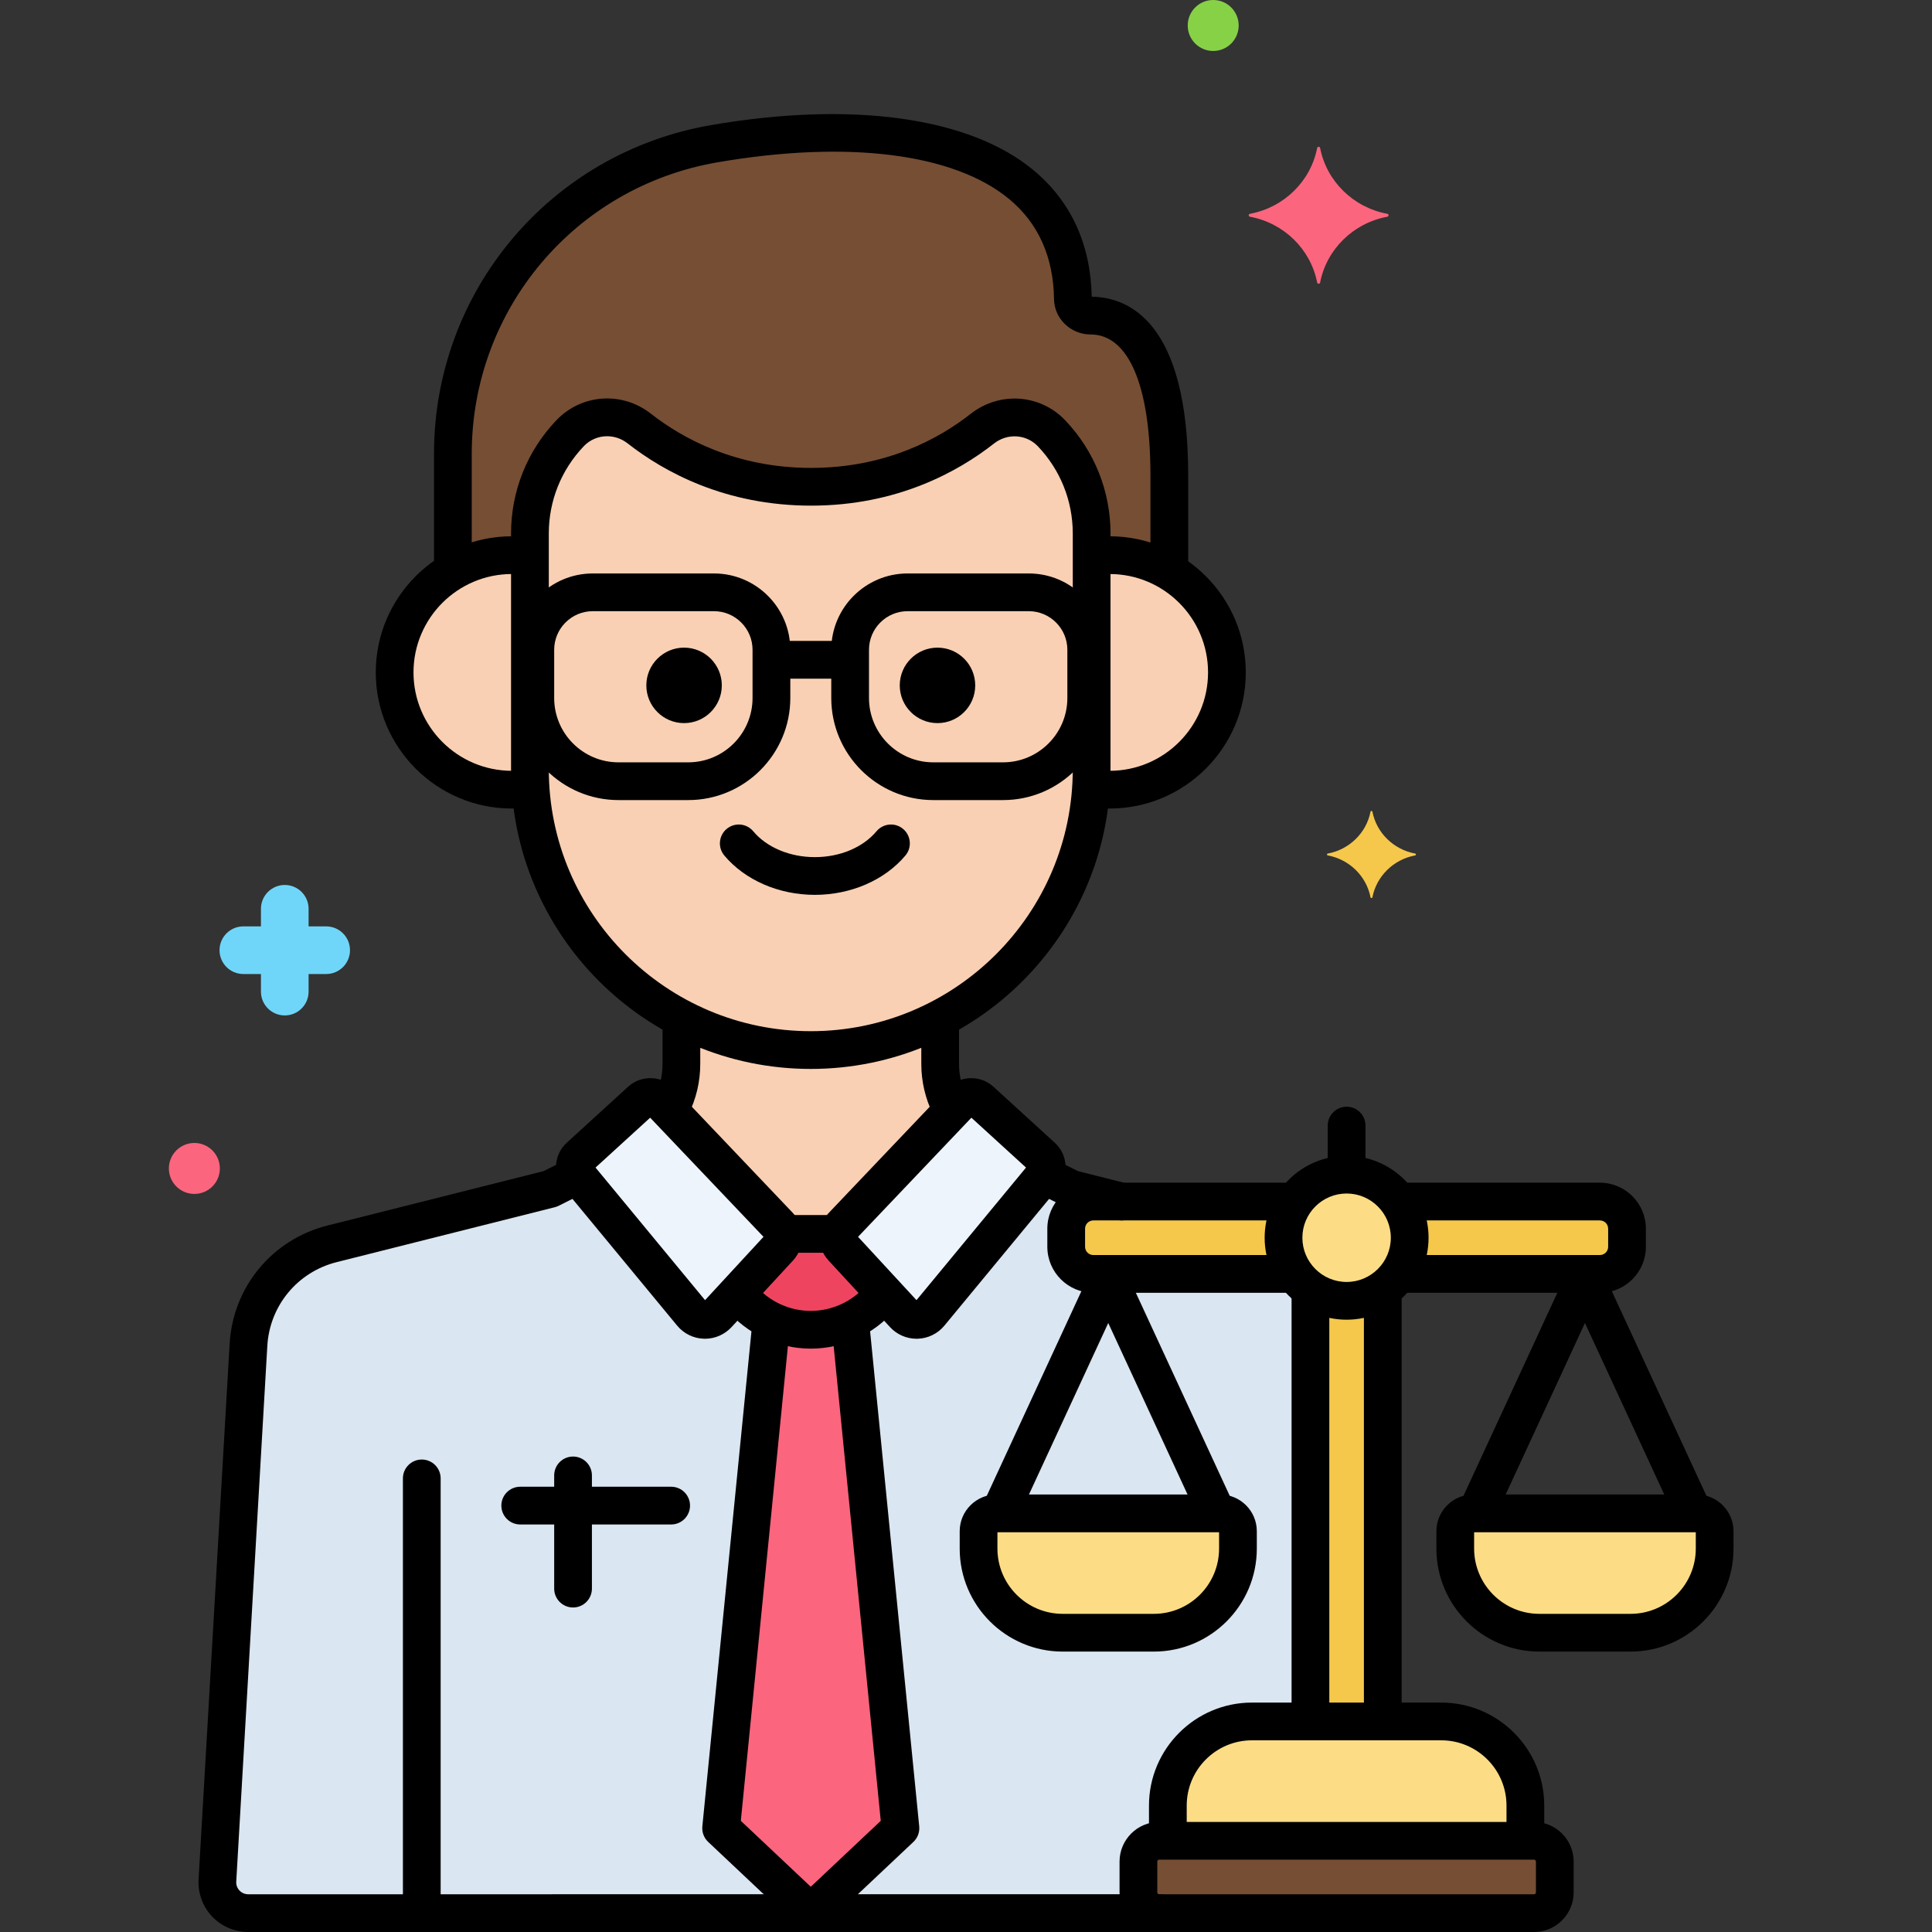 <?xml version="1.0" encoding="utf-8"?>
<!-- Generator: Adobe Illustrator 24.0.0, SVG Export Plug-In . SVG Version: 6.00 Build 0)  -->
<svg version="1.1" xmlns="http://www.w3.org/2000/svg" xmlns:xlink="http://www.w3.org/1999/xlink" x="0px" y="0px"
	 viewBox="0 0 256 256" style="enable-background:new 0 0 256 256;" xml:space="preserve">
<rect x="0" y="0" width="256" height="256" fill="#333333" stroke="none"/>
<style type="text/css">
	.st0{fill:#3A70BF;}
	.st1{fill:#EDF4FC;}
	.st2{fill:#C7D7E5;}
	.st3{fill:#F9D0B4;}
	.st4{fill:#5B5D60;}
	.st5{fill:#5290DB;}
	.st6{fill:#70D6F9;}
	.st7{fill:#F5C84C;}
	.st8{fill:#FC657E;}
	.st9{fill:#87D147;}
	.st10{fill:#FCDD86;}
	.st11{fill:#9BE5F9;}
	.st12{fill:#B2E26D;}
	.st13{fill:#754E34;}
	.st14{fill:#FCA265;}
	.st15{fill:#818182;}
	.st16{fill:#F94EED;}
	.st17{fill:#FFC197;}
	.st18{fill:#3CAADC;}
	.st19{fill:#DAE6F1;}
	.st20{fill:#57AF12;}
	.st21{fill:#EF4460;}
	.st22{fill:#FFF0CA;}
	.st23{fill:#F98FA6;}
	.st24{fill:#EDB311;}
	.st25{fill:#FC8C48;}
	.st26{fill:#FCB9CB;}
	.st27{fill:#96BC71;}
	.st28{fill:#78A352;}
	.st29{fill:#B8DD90;}
	.st30{fill:#6FAFEF;}
	.st31{fill:#29589F;}
	.st32{fill:#414344;}
	.st33{fill:#9B6B4B;}
	.st34{fill:#73B1EF;}
</style>
<g id="Layer_1">
</g>
<g id="Layer_2">
</g>
<g id="Layer_3">
</g>
<g id="Layer_4">
</g>
<g id="Layer_5">
</g>
<g id="Layer_6">
</g>
<g id="Layer_7">
</g>
<g id="Layer_8">
</g>
<g id="Layer_9">
</g>
<g id="Layer_10">
</g>
<g id="Layer_11">
</g>
<g id="Layer_12">
</g>
<g id="Layer_13">
</g>
<g id="Layer_14">
</g>
<g id="Layer_15">
</g>
<g id="Layer_16">
</g>
<g id="Layer_17">
</g>
<g id="Layer_18">
</g>
<g id="Layer_19">
</g>
<g id="Layer_20">
</g>
<g id="Layer_21">
</g>
<g id="Layer_22">
</g>
<g id="Layer_23">
</g>
<g id="Layer_24">
</g>
<g id="Layer_25">
</g>
<g id="Layer_26">
</g>
<g id="Layer_27">
</g>
<g id="Layer_28">
</g>
<g id="Layer_29">
</g>
<g id="Layer_30">
</g>
<g id="Layer_31">
</g>
<g id="Layer_32">
</g>
<g id="Layer_33">
</g>
<g id="Layer_34">
</g>
<g id="Layer_35">
</g>
<g id="Layer_36">
</g>
<g id="Layer_37">
</g>
<g id="Layer_38">
</g>
<g id="Layer_39">
</g>
<g id="Layer_40">
</g>
<g id="Layer_41">
</g>
<g id="Layer_42">
</g>
<g id="Layer_43">
</g>
<g id="Layer_44">
</g>
<g id="Layer_45">
</g>
<g id="Layer_46">
</g>
<g id="Layer_47">
</g>
<g id="Layer_48">
</g>
<g id="Layer_49">
</g>
<g id="Layer_50">
</g>
<g id="Layer_51">
	<g>
		<g>
			<g>
				<path class="st1" d="M138.081,153.265l-8.134-7.427c-0.753-0.687-1.917-0.646-2.619,0.092l-15.687,16.491
					c-0.77,0.81-0.78,2.078-0.022,2.899l8.157,8.837c0.936,1.014,2.552,0.97,3.431-0.094l15.054-18.223
					C138.897,155.071,138.818,153.938,138.081,153.265z"/>
			</g>
		</g>
		<g>
			<g>
				<path class="st1" d="M76.784,153.265l8.134-7.427c0.753-0.687,1.917-0.646,2.619,0.092l15.687,16.491
					c0.77,0.81,0.78,2.078,0.022,2.899l-8.157,8.837c-0.936,1.014-2.552,0.97-3.431-0.094L76.603,155.84
					C75.967,155.071,76.047,153.938,76.784,153.265z"/>
			</g>
		</g>
		<g>
			<g>
				<g>
					<path class="st19" d="M150.846,250.746v-4.077c0-1.521,1.233-2.754,2.754-2.754h1.145v-4.667
						c0-6.131,5.016-11.147,11.147-11.147h7.748v-57.25l0.001,0c-0.798-0.56-1.492-1.254-2.052-2.052h-26.717
						c-1.986,0-3.596-1.61-3.596-3.595v-2.394c0-1.986,1.61-3.595,3.596-3.595h3.745l-6.654-1.675
						c-1.38-0.698-2.568-1.289-3.626-1.811c-0.026,0.037-0.046,0.076-0.075,0.112l-15.054,18.224
						c-0.879,1.064-2.495,1.109-3.431,0.094l-8.157-8.837c-0.468-0.508-0.642-1.186-0.526-1.821h-7.323
						c0.116,0.635-0.057,1.313-0.526,1.821l-8.157,8.837c-0.936,1.014-2.552,0.97-3.431-0.094L76.603,155.84
						c-0.029-0.035-0.049-0.075-0.076-0.112c-1.058,0.522-2.246,1.114-3.626,1.812L44,164.814
						c-6.233,1.569-10.721,7.008-11.078,13.425l-4.115,70.951c-0.13,2.34,1.732,4.31,4.076,4.31c7.41,0,79.313,0,120.717,0
						C152.079,253.5,150.846,252.267,150.846,250.746z"/>
				</g>
			</g>
		</g>
		<g>
			<g>
				<path class="st3" d="M90.287,134.915v6.057c0,2.203-0.581,4.309-1.601,6.167l14.538,15.283c0.294,0.309,0.475,0.685,0.547,1.078
					h7.323c0.072-0.393,0.253-0.769,0.547-1.078l14.538-15.283c-1.021-1.858-1.601-3.964-1.601-6.167v-6.057
					C114.1,140.4,101.319,140.69,90.287,134.915z"/>
			</g>
		</g>
		<g>
			<g>
				<path class="st13" d="M203.265,243.915H153.6c-1.521,0-2.754,1.233-2.754,2.754v4.077c0,1.521,1.233,2.754,2.754,2.754h49.665
					c1.521,0,2.754-1.233,2.754-2.754v-4.077C206.019,245.148,204.786,243.915,203.265,243.915z"/>
			</g>
		</g>
		<g>
			<g>
				<circle class="st10" cx="178.432" cy="164.007" r="8.36"/>
			</g>
		</g>
		<g>
			<g>
				<path class="st7" d="M211.993,159.214h-26.717c0.953,1.358,1.516,3.008,1.516,4.793s-0.564,3.435-1.516,4.793h26.717
					c1.986,0,3.596-1.61,3.596-3.596v-2.394C215.588,160.824,213.979,159.214,211.993,159.214z"/>
			</g>
		</g>
		<g>
			<g>
				<path class="st7" d="M170.072,164.007c0-1.785,0.564-3.435,1.516-4.793h-26.717c-1.986,0-3.596,1.61-3.596,3.596v2.394
					c0,1.986,1.61,3.596,3.596,3.596h26.717C170.636,167.442,170.072,165.791,170.072,164.007z"/>
			</g>
		</g>
		<g>
			<g>
				<path class="st7" d="M183.225,228.101v-57.25c-1.358,0.952-3.008,1.516-4.793,1.516c-1.784,0-3.435-0.564-4.793-1.516v57.25
					H183.225z"/>
			</g>
		</g>
		<g>
			<g>
				<g>
					<path class="st10" d="M202.119,243.915v-4.667c0-6.131-5.016-11.147-11.147-11.147h-25.08c-6.131,0-11.147,5.016-11.147,11.147
						v4.667H202.119z"/>
				</g>
			</g>
		</g>
		<g>
			<g>
				<path class="st10" d="M224.833,200.53h-29.636c-1.307,0-2.367,1.06-2.367,2.367v2.3c0,6.131,5.016,11.147,11.147,11.147h12.076
					c6.131,0,11.147-5.016,11.147-11.147v-2.3C227.199,201.59,226.14,200.53,224.833,200.53z"/>
			</g>
		</g>
		<g>
			<g>
				<path class="st10" d="M161.668,200.53h-29.636c-1.307,0-2.367,1.06-2.367,2.367v2.3c0,6.131,5.016,11.147,11.147,11.147h12.076
					c6.131,0,11.147-5.016,11.147-11.147v-2.3C164.034,201.59,162.975,200.53,161.668,200.53z"/>
			</g>
		</g>
		<g>
			<g>
				<path class="st21" d="M97.697,171.332c2.235,2.947,5.751,4.868,9.735,4.868s7.5-1.921,9.735-4.868l-5.549-6.011
					c-0.468-0.508-0.642-1.186-0.526-1.821h-7.323c0.116,0.635-0.057,1.313-0.526,1.821L97.697,171.332z"/>
			</g>
		</g>
		<g>
			<g>
				<path class="st8" d="M112.642,175.011c-1.58,0.753-3.34,1.189-5.209,1.189s-3.629-0.437-5.209-1.189l-6.671,67.235l11.88,11.195
					l11.88-11.195L112.642,175.011z"/>
			</g>
		</g>
		<g>
			<g>
				<path d="M55.888,255.04c-1.381,0-2.5-1.119-2.5-2.5v-56.645c0-1.381,1.119-2.5,2.5-2.5s2.5,1.119,2.5,2.5v56.645
					C58.388,253.921,57.269,255.04,55.888,255.04z"/>
			</g>
		</g>
		<g>
			<g>
				<path class="st3" d="M139.331,57.412c-2.433-2.552-6.39-2.787-9.164-0.61c-4.386,3.443-11.975,7.698-22.693,7.698
					c-10.745,0-18.374-4.276-22.778-7.723c-2.771-2.169-6.72-1.926-9.149,0.621l-0.013,0.013c-3.413,3.579-5.316,8.334-5.316,13.279
					v31.233c0,20.468,16.747,37.215,37.215,37.215h0c20.468,0,37.215-16.747,37.215-37.215V70.691
					C144.647,65.746,142.743,60.99,139.331,57.412z"/>
			</g>
		</g>
		<g>
			<g>
				<path class="st3" d="M147.035,73.561c-0.813,0-1.609,0.069-2.388,0.189c0,3.96,0,22.286,0,28.173
					c0,0.839-0.038,1.67-0.094,2.496c0.81,0.13,1.635,0.217,2.482,0.217c8.581,0,15.537-6.956,15.537-15.537
					S155.617,73.561,147.035,73.561z"/>
			</g>
		</g>
		<g>
			<g>
				<path class="st3" d="M70.217,101.923c0-3.856,0-20.507,0-28.173c-0.779-0.121-1.575-0.189-2.388-0.189
					c-8.581,0-15.538,6.957-15.538,15.538s6.956,15.537,15.538,15.537c0.847,0,1.672-0.086,2.482-0.217v-0.001
					C70.256,103.593,70.217,102.762,70.217,101.923z"/>
			</g>
		</g>
		<g>
			<g>
				<path class="st13" d="M144.508,41.816c-1.246,0-2.327-0.961-2.344-2.207c-0.285-20.737-23.966-24.633-47.549-20.56
					c-19.994,3.453-34.608,20.791-34.608,41.081v15.559c2.299-1.344,4.966-2.128,7.821-2.128c0.813,0,1.609,0.068,2.388,0.189
					v-3.059c0-4.945,1.904-9.7,5.316-13.279l0.013-0.013c2.429-2.547,6.377-2.79,9.149-0.621C89.1,60.224,96.729,64.5,107.473,64.5
					c10.719,0,18.308-4.255,22.693-7.698c2.774-2.177,6.73-1.943,9.164,0.61c3.413,3.579,5.316,8.334,5.316,13.279v3.059
					c0.779-0.121,1.575-0.189,2.388-0.189c2.89,0,5.586,0.803,7.903,2.178c0-4.342,0-8.802,0-12.775
					C154.939,44.395,148.233,41.816,144.508,41.816z"/>
			</g>
		</g>
		<g>
			<g>
				<path d="M107.432,141.639c-21.899,0-39.715-17.816-39.715-39.716V70.69c0-5.613,2.133-10.942,6.007-15.004
					c3.327-3.489,8.701-3.86,12.511-0.878C90.428,58.089,97.515,62,107.474,62c9.938,0,16.986-3.896,21.149-7.165
					c3.819-2.994,9.2-2.629,12.518,0.853c3.874,4.062,6.007,9.39,6.007,15.003v31.232
					C147.147,123.822,129.331,141.639,107.432,141.639z M80.444,57.803c-1.134,0-2.254,0.446-3.088,1.321
					c-2.996,3.141-4.638,7.244-4.638,11.566v31.232c0,19.143,15.573,34.716,34.715,34.716c19.142,0,34.715-15.573,34.715-34.716
					V70.69c0-4.322-1.643-8.426-4.625-11.553c0,0,0,0,0-0.001c-1.532-1.607-4.031-1.767-5.811-0.368
					C126.928,62.523,118.84,67,107.474,67c-11.384,0-19.508-4.488-24.319-8.254C82.347,58.114,81.39,57.803,80.444,57.803z"/>
			</g>
		</g>
		<g>
			<g>
				<path d="M147.036,107.136c-0.623,0-1.253-0.038-1.927-0.116c-1.372-0.159-2.354-1.4-2.195-2.771s1.399-2.354,2.772-2.195
					c0.48,0.056,0.922,0.083,1.35,0.083c7.188,0,13.037-5.849,13.037-13.037c0-7.189-5.849-13.038-13.037-13.038
					c-0.438,0-0.894,0.024-1.354,0.074c-1.375,0.133-2.604-0.849-2.75-2.222c-0.146-1.373,0.848-2.604,2.221-2.751
					c0.635-0.067,1.269-0.102,1.883-0.102c9.946,0,18.037,8.092,18.037,18.038C165.073,99.044,156.981,107.136,147.036,107.136z"/>
			</g>
		</g>
		<g>
			<g>
				<path d="M67.829,107.136c-9.946,0-18.038-8.092-18.038-18.037c0-9.946,8.092-18.038,18.038-18.038
					c0.57,0,1.154,0.029,1.736,0.088c1.374,0.137,2.376,1.361,2.24,2.735c-0.137,1.375-1.362,2.386-2.736,2.239
					c-0.418-0.041-0.835-0.063-1.24-0.063c-7.189,0-13.038,5.849-13.038,13.038c0,7.188,5.849,13.037,13.038,13.037
					c0.346,0,0.688-0.018,1.025-0.049c1.379-0.142,2.593,0.886,2.719,2.26c0.127,1.375-0.885,2.593-2.26,2.719
					C68.808,107.112,68.309,107.136,67.829,107.136z"/>
			</g>
		</g>
		<g>
			<g>
				<path d="M107.974,118.573c-4.777,0-9.262-1.95-11.999-5.216c-0.887-1.058-0.748-2.635,0.31-3.521
					c1.06-0.888,2.636-0.748,3.522,0.311c1.798,2.146,4.852,3.427,8.167,3.427s6.368-1.281,8.167-3.427
					c0.887-1.057,2.464-1.198,3.522-0.311c1.058,0.887,1.197,2.464,0.31,3.521C117.235,116.623,112.75,118.573,107.974,118.573z"/>
			</g>
		</g>
		<g>
			<g>
				<path d="M154.939,77.583c-1.381,0-2.5-1.119-2.5-2.5v-12.12c0-11.851-2.891-18.647-7.931-18.647
					c-2.635,0-4.808-2.096-4.844-4.673c-0.077-5.591-2.071-10.05-5.927-13.252c-7.324-6.081-21.427-7.859-38.697-4.879
					C76.19,24.768,62.508,41.008,62.508,60.129v14.777c0,1.381-1.119,2.5-2.5,2.5s-2.5-1.119-2.5-2.5V60.129
					c0-21.561,15.427-39.874,36.683-43.545c18.711-3.232,34.29-1.059,42.742,5.96c4.972,4.129,7.571,9.771,7.728,16.772
					c4.845,0.064,12.779,3.285,12.779,23.646v12.12C157.439,76.464,156.32,77.583,154.939,77.583z"/>
			</g>
		</g>
		<g>
			<g>
				<path d="M121.45,177.391c-1.332,0-2.604-0.555-3.511-1.536l-8.157-8.838c-1.646-1.784-1.626-4.559,0.047-6.317l15.687-16.491
					c1.629-1.713,4.373-1.808,6.117-0.215l8.133,7.425c0,0,0,0.001,0,0.001c1.723,1.573,1.908,4.215,0.422,6.013l-15.054,18.224
					c-0.878,1.063-2.173,1.695-3.552,1.734C121.539,177.391,121.494,177.391,121.45,177.391z M113.697,163.887l7.744,8.39
					l14.513-17.568l-7.239-6.608L113.697,163.887z M136.393,155.109c0.001,0,0.001,0.001,0.002,0.001L136.393,155.109z"/>
			</g>
		</g>
		<g>
			<g>
				<path d="M93.414,177.391c-0.044,0-0.088,0-0.132-0.002c-1.379-0.038-2.674-0.67-3.552-1.733l-15.054-18.224
					c-1.486-1.799-1.301-4.44,0.423-6.014l8.134-7.426c1.744-1.593,4.488-1.496,6.116,0.216l15.687,16.491
					c1.673,1.758,1.694,4.533,0.048,6.317l-8.158,8.837C96.019,176.835,94.746,177.391,93.414,177.391z M78.911,154.708
					l14.512,17.568l7.744-8.39L86.149,148.1L78.911,154.708z M78.472,155.109l-0.002,0.002
					C78.469,155.111,78.47,155.109,78.472,155.109z M76.784,153.265h0.01H76.784z"/>
			</g>
		</g>
		<g>
			<g>
				<g>
					<path d="M153.6,256H32.883c-1.801,0-3.544-0.751-4.782-2.06s-1.89-3.091-1.79-4.889l4.115-70.957
						c0.42-7.546,5.63-13.859,12.964-15.705l28.632-7.207c1.058-0.534,2.003-1.006,2.863-1.432c1.236-0.616,2.737-0.109,3.351,1.128
						s0.108,2.737-1.129,3.351c-0.917,0.455-1.93,0.961-3.077,1.541c-0.165,0.083-0.338,0.147-0.518,0.193l-28.902,7.275
						c-5.2,1.309-8.895,5.785-9.193,11.139l-4.115,70.957c-0.024,0.434,0.129,0.851,0.431,1.17c0.302,0.319,0.71,0.495,1.15,0.495
						H153.6c1.381,0,2.5,1.119,2.5,2.5S154.981,256,153.6,256z"/>
				</g>
			</g>
			<g>
				<g>
					<path d="M148.619,161.716c-0.202,0-0.408-0.025-0.612-0.077l-6.654-1.676c-0.179-0.045-0.353-0.109-0.518-0.192
						c-1.146-0.58-2.16-1.086-3.075-1.539c-1.237-0.612-1.744-2.111-1.132-3.35c0.612-1.237,2.112-1.745,3.35-1.131
						c0.86,0.426,1.806,0.897,2.865,1.432l6.385,1.608c1.339,0.337,2.151,1.695,1.814,3.034
						C150.755,160.959,149.737,161.716,148.619,161.716z"/>
				</g>
			</g>
		</g>
		<g>
			<g>
				<path d="M125.883,149.066c-0.926,0-1.816-0.517-2.249-1.405c-1.033-2.118-1.557-4.369-1.557-6.689v-5.18
					c0-1.381,1.119-2.5,2.5-2.5s2.5,1.119,2.5,2.5v5.18c0,1.555,0.354,3.067,1.051,4.498c0.605,1.241,0.09,2.737-1.151,3.343
					C126.625,148.984,126.251,149.066,125.883,149.066z"/>
			</g>
		</g>
		<g>
			<g>
				<path d="M110.708,166h-6.583c-1.381,0-2.5-1.119-2.5-2.5s1.119-2.5,2.5-2.5h6.583c1.381,0,2.5,1.119,2.5,2.5
					S112.088,166,110.708,166z"/>
			</g>
		</g>
		<g>
			<g>
				<path d="M88.937,149.157c-0.374,0-0.754-0.085-1.111-0.263c-1.236-0.615-1.74-2.115-1.125-3.352
					c0.722-1.451,1.087-2.988,1.087-4.571v-5.44c0-1.381,1.119-2.5,2.5-2.5s2.5,1.119,2.5,2.5v5.44c0,2.362-0.542,4.649-1.611,6.798
					C90.74,148.648,89.855,149.157,88.937,149.157z"/>
			</g>
		</g>
		<g>
			<g>
				<circle cx="124.222" cy="90.816" r="5"/>
			</g>
		</g>
		<g>
			<g>
				<circle cx="90.643" cy="90.816" r="5"/>
			</g>
		</g>
		<g>
			<g>
				<path d="M132.908,106.015h-9.237c-7.458,0-13.524-6.067-13.524-13.524v-6.39c0-5.577,4.538-10.115,10.115-10.115h16.057
					c5.577,0,10.114,4.538,10.114,10.115v6.39C146.432,99.947,140.365,106.015,132.908,106.015z M120.261,80.985
					c-2.82,0-5.115,2.295-5.115,5.115v6.39c0,4.7,3.824,8.524,8.524,8.524h9.237c4.7,0,8.524-3.824,8.524-8.524v-6.39
					c0-2.82-2.294-5.115-5.114-5.115H120.261z"/>
			</g>
		</g>
		<g>
			<g>
				<path d="M91.194,106.015h-9.237c-7.458,0-13.524-6.067-13.524-13.524v-6.39c0-5.577,4.538-10.115,10.115-10.115h16.057
					c5.577,0,10.115,4.538,10.115,10.115v6.39C104.718,99.947,98.651,106.015,91.194,106.015z M78.547,80.985
					c-2.82,0-5.115,2.295-5.115,5.115v6.39c0,4.7,3.824,8.524,8.524,8.524h9.237c4.7,0,8.524-3.824,8.524-8.524v-6.39
					c0-2.82-2.294-5.115-5.115-5.115H78.547z"/>
			</g>
		</g>
		<g>
			<g>
				<path d="M111.604,89.925h-8.343c-1.381,0-2.5-1.119-2.5-2.5s1.119-2.5,2.5-2.5h8.343c1.381,0,2.5,1.119,2.5,2.5
					S112.984,89.925,111.604,89.925z"/>
			</g>
		</g>
		<g>
			<g>
				<path d="M88.932,202h-20c-1.381,0-2.5-1.119-2.5-2.5s1.119-2.5,2.5-2.5h20c1.381,0,2.5,1.119,2.5,2.5S90.313,202,88.932,202z"/>
			</g>
		</g>
		<g>
			<g>
				<path d="M75.932,213c-1.381,0-2.5-1.119-2.5-2.5v-15c0-1.381,1.119-2.5,2.5-2.5s2.5,1.119,2.5,2.5v15
					C78.432,211.881,77.313,213,75.932,213z"/>
			</g>
		</g>
		<g>
			<g>
				<path d="M203.265,256H153.6c-2.897,0-5.254-2.356-5.254-5.254v-4.077c0-2.897,2.357-5.254,5.254-5.254h49.665
					c2.897,0,5.254,2.356,5.254,5.254v4.077C208.519,253.644,206.162,256,203.265,256z M153.6,246.415
					c-0.14,0-0.254,0.114-0.254,0.254v4.077c0,0.14,0.114,0.254,0.254,0.254h49.665c0.14,0,0.254-0.114,0.254-0.254v-4.077
					c0-0.14-0.114-0.254-0.254-0.254H153.6z"/>
			</g>
		</g>
		<g>
			<g>
				<path d="M178.432,174.867c-5.988,0-10.86-4.872-10.86-10.86s4.872-10.86,10.86-10.86s10.86,4.872,10.86,10.86
					S184.42,174.867,178.432,174.867z M178.432,158.146c-3.231,0-5.86,2.629-5.86,5.86s2.629,5.86,5.86,5.86
					c3.231,0,5.86-2.629,5.86-5.86S181.664,158.146,178.432,158.146z"/>
			</g>
		</g>
		<g>
			<g>
				<path d="M211.993,171.3h-26.138c-1.381,0-2.5-1.119-2.5-2.5s1.119-2.5,2.5-2.5h26.138c0.604,0,1.096-0.491,1.096-1.096v-2.395
					c0-0.604-0.492-1.096-1.096-1.096h-26.034c-1.381,0-2.5-1.119-2.5-2.5s1.119-2.5,2.5-2.5h26.034
					c3.361,0,6.096,2.734,6.096,6.096v2.395C218.088,168.565,215.354,171.3,211.993,171.3z"/>
			</g>
		</g>
		<g>
			<g>
				<path d="M170.979,171.3h-26.106c-3.361,0-6.096-2.734-6.096-6.096v-2.395c0-3.361,2.734-6.096,6.096-6.096h26.149
					c1.381,0,2.5,1.119,2.5,2.5s-1.119,2.5-2.5,2.5h-26.149c-0.604,0-1.096,0.491-1.096,1.096v2.395
					c0,0.604,0.492,1.096,1.096,1.096h26.106c1.381,0,2.5,1.119,2.5,2.5S172.359,171.3,170.979,171.3z"/>
			</g>
		</g>
		<g>
			<g>
				<path d="M178.432,157.218c-1.381,0-2.5-1.119-2.5-2.5v-5.573c0-1.381,1.119-2.5,2.5-2.5s2.5,1.119,2.5,2.5v5.573
					C180.932,156.099,179.813,157.218,178.432,157.218z"/>
			</g>
		</g>
		<g>
			<g>
				<path d="M183.225,229.583c-1.381,0-2.5-1.119-2.5-2.5v-55.646c0-1.381,1.119-2.5,2.5-2.5s2.5,1.119,2.5,2.5v55.646
					C185.725,228.464,184.606,229.583,183.225,229.583z"/>
			</g>
		</g>
		<g>
			<g>
				<path d="M173.64,229.583c-1.381,0-2.5-1.119-2.5-2.5v-55.75c0-1.381,1.119-2.5,2.5-2.5s2.5,1.119,2.5,2.5v55.75
					C176.14,228.464,175.021,229.583,173.64,229.583z"/>
			</g>
		</g>
		<g>
			<g>
				<g>
					<path d="M202.119,245.875c-1.381,0-2.5-1.119-2.5-2.5v-4.127c0-4.769-3.879-8.647-8.646-8.647h-25.081
						c-4.768,0-8.646,3.879-8.646,8.647v4.127c0,1.381-1.119,2.5-2.5,2.5s-2.5-1.119-2.5-2.5v-4.127
						c0-7.525,6.122-13.647,13.646-13.647h25.081c7.525,0,13.646,6.122,13.646,13.647v4.127
						C204.619,244.756,203.5,245.875,202.119,245.875z"/>
				</g>
			</g>
		</g>
		<g>
			<g>
				<path d="M196.08,201.983c-0.351,0-0.708-0.075-1.048-0.231c-1.253-0.58-1.799-2.065-1.22-3.318l13.933-30.136
					c0.58-1.254,2.065-1.797,3.318-1.221c1.253,0.58,1.799,2.065,1.22,3.318l-13.933,30.136
					C197.928,201.445,197.024,201.983,196.08,201.983z"/>
			</g>
		</g>
		<g>
			<g>
				<path d="M223.95,201.983c-0.944,0-1.848-0.538-2.271-1.452l-13.934-30.136c-0.58-1.253-0.033-2.738,1.22-3.318
					c1.255-0.576,2.74-0.033,3.318,1.221l13.934,30.136c0.58,1.253,0.033,2.738-1.22,3.318
					C224.658,201.908,224.301,201.983,223.95,201.983z"/>
			</g>
		</g>
		<g>
			<g>
				<path d="M132.915,201.983c-0.351,0-0.708-0.075-1.048-0.231c-1.253-0.58-1.799-2.065-1.22-3.318l13.933-30.136
					c0.58-1.254,2.065-1.797,3.318-1.221c1.253,0.58,1.799,2.065,1.22,3.318l-13.933,30.136
					C134.763,201.445,133.859,201.983,132.915,201.983z"/>
			</g>
		</g>
		<g>
			<g>
				<path d="M160.785,201.983c-0.944,0-1.848-0.538-2.271-1.452l-13.934-30.136c-0.58-1.253-0.033-2.738,1.22-3.318
					c1.254-0.576,2.739-0.033,3.318,1.221l13.934,30.136c0.58,1.253,0.033,2.738-1.22,3.318
					C161.493,201.908,161.136,201.983,160.785,201.983z"/>
			</g>
		</g>
		<g>
			<g>
				<path d="M216.053,218.844h-12.076c-7.525,0-13.647-6.122-13.647-13.646v-2.301c0-2.684,2.184-4.866,4.867-4.866h29.635
					c2.684,0,4.867,2.183,4.867,4.866v2.301C229.7,212.722,223.578,218.844,216.053,218.844z M195.33,203.03v2.167
					c0,4.768,3.879,8.646,8.647,8.646h12.076c4.768,0,8.647-3.879,8.647-8.646v-2.167H195.33z M224.833,203.03h0.01H224.833z"/>
			</g>
		</g>
		<g>
			<g>
				<path d="M152.888,218.844h-12.076c-7.525,0-13.647-6.122-13.647-13.646v-2.301c0-2.684,2.184-4.866,4.867-4.866h29.635
					c2.684,0,4.867,2.183,4.867,4.866v2.301C166.534,212.722,160.413,218.844,152.888,218.844z M132.165,203.03v2.167
					c0,4.768,3.879,8.646,8.647,8.646h12.076c4.768,0,8.646-3.879,8.646-8.646v-2.167H132.165z M161.667,203.03h0.01H161.667z"/>
			</g>
		</g>
		<g>
			<g>
				<path d="M107.432,178.7c-4.362,0-8.479-1.938-11.296-5.316c-0.884-1.061-0.742-2.637,0.319-3.521
					c1.06-0.885,2.637-0.742,3.521,0.319c1.864,2.235,4.582,3.518,7.456,3.518c2.805,0,5.479-1.231,7.337-3.377
					c0.904-1.044,2.483-1.158,3.526-0.255c1.044,0.904,1.158,2.482,0.254,3.526C115.742,176.84,111.689,178.7,107.432,178.7z"/>
			</g>
		</g>
		<g>
			<g>
				<path d="M107.432,255.94c-0.617,0-1.233-0.227-1.714-0.681l-11.88-11.195c-0.564-0.531-0.85-1.295-0.773-2.066l6.613-66.654
					c0.136-1.374,1.363-2.381,2.735-2.24c1.374,0.136,2.377,1.36,2.241,2.734l-6.492,65.431l9.271,8.736l9.271-8.736l-6.488-65.398
					c-0.136-1.374,0.867-2.599,2.241-2.734c1.37-0.141,2.598,0.866,2.734,2.24l6.61,66.622c0.077,0.771-0.209,1.535-0.773,2.066
					l-11.88,11.195C108.665,255.714,108.049,255.94,107.432,255.94z"/>
			</g>
		</g>
		<g>
			<g>
				<path class="st8" d="M183.822,28.33c-4.498-0.838-8.043-4.31-8.898-8.716c-0.043-0.221-0.352-0.221-0.395,0
					c-0.855,4.406-4.4,7.879-8.898,8.716c-0.226,0.042-0.226,0.345,0,0.387c4.498,0.838,8.043,4.31,8.898,8.717
					c0.043,0.221,0.352,0.221,0.395,0c0.855-4.406,4.4-7.879,8.898-8.717C184.047,28.675,184.047,28.373,183.822,28.33z"/>
			</g>
		</g>
		<g>
			<g>
				<path class="st7" d="M187.515,113.101c-2.862-0.533-5.118-2.743-5.663-5.547c-0.027-0.141-0.224-0.141-0.251,0
					c-0.544,2.804-2.8,5.014-5.663,5.547c-0.144,0.027-0.144,0.219,0,0.246c2.862,0.533,5.118,2.743,5.663,5.547
					c0.027,0.141,0.224,0.141,0.251,0c0.544-2.804,2.8-5.014,5.663-5.547C187.658,113.32,187.658,113.128,187.515,113.101z"/>
			</g>
		</g>
		<g>
			<g>
				<circle class="st8" cx="25.755" cy="154.825" r="3.377"/>
			</g>
		</g>
		<g>
			<g>
				<circle class="st9" cx="160.755" cy="3.377" r="3.377"/>
			</g>
		</g>
		<g>
			<g>
				<path class="st6" d="M32.246,122.75h2.33v-2.33c0-1.744,1.413-3.157,3.157-3.157c1.744,0,3.157,1.413,3.157,3.157v2.33h2.329
					c1.744,0,3.157,1.413,3.157,3.157s-1.413,3.157-3.157,3.157h-2.329v2.33c0,1.744-1.413,3.157-3.157,3.157
					c-1.744,0-3.157-1.413-3.157-3.157v-2.33h-2.33c-1.744,0-3.157-1.413-3.157-3.157S30.502,122.75,32.246,122.75z"/>
			</g>
		</g>
	</g>
</g>
<g id="Layer_52">
</g>
<g id="Layer_53">
</g>
<g id="Layer_54">
</g>
<g id="Layer_55">
</g>
<g id="Layer_56">
</g>
<g id="Layer_57">
</g>
<g id="Layer_58">
</g>
<g id="Layer_59">
</g>
<g id="Layer_60">
</g>
<g id="Layer_61">
</g>
<g id="Layer_62">
</g>
<g id="Layer_63">
</g>
<g id="Layer_64">
</g>
<g id="Layer_65">
</g>
<g id="Layer_66">
</g>
<g id="Layer_67">
</g>
<g id="Layer_68">
</g>
<g id="Layer_69">
</g>
<g id="Layer_70">
</g>
<g id="Layer_71">
</g>
<g id="Layer_72">
</g>
<g id="Layer_73">
</g>
<g id="Layer_74">
</g>
<g id="Layer_75">
</g>
<g id="Layer_76">
</g>
<g id="Layer_77">
</g>
<g id="Layer_78">
</g>
<g id="Layer_79">
</g>
<g id="Layer_80">
</g>
</svg>

